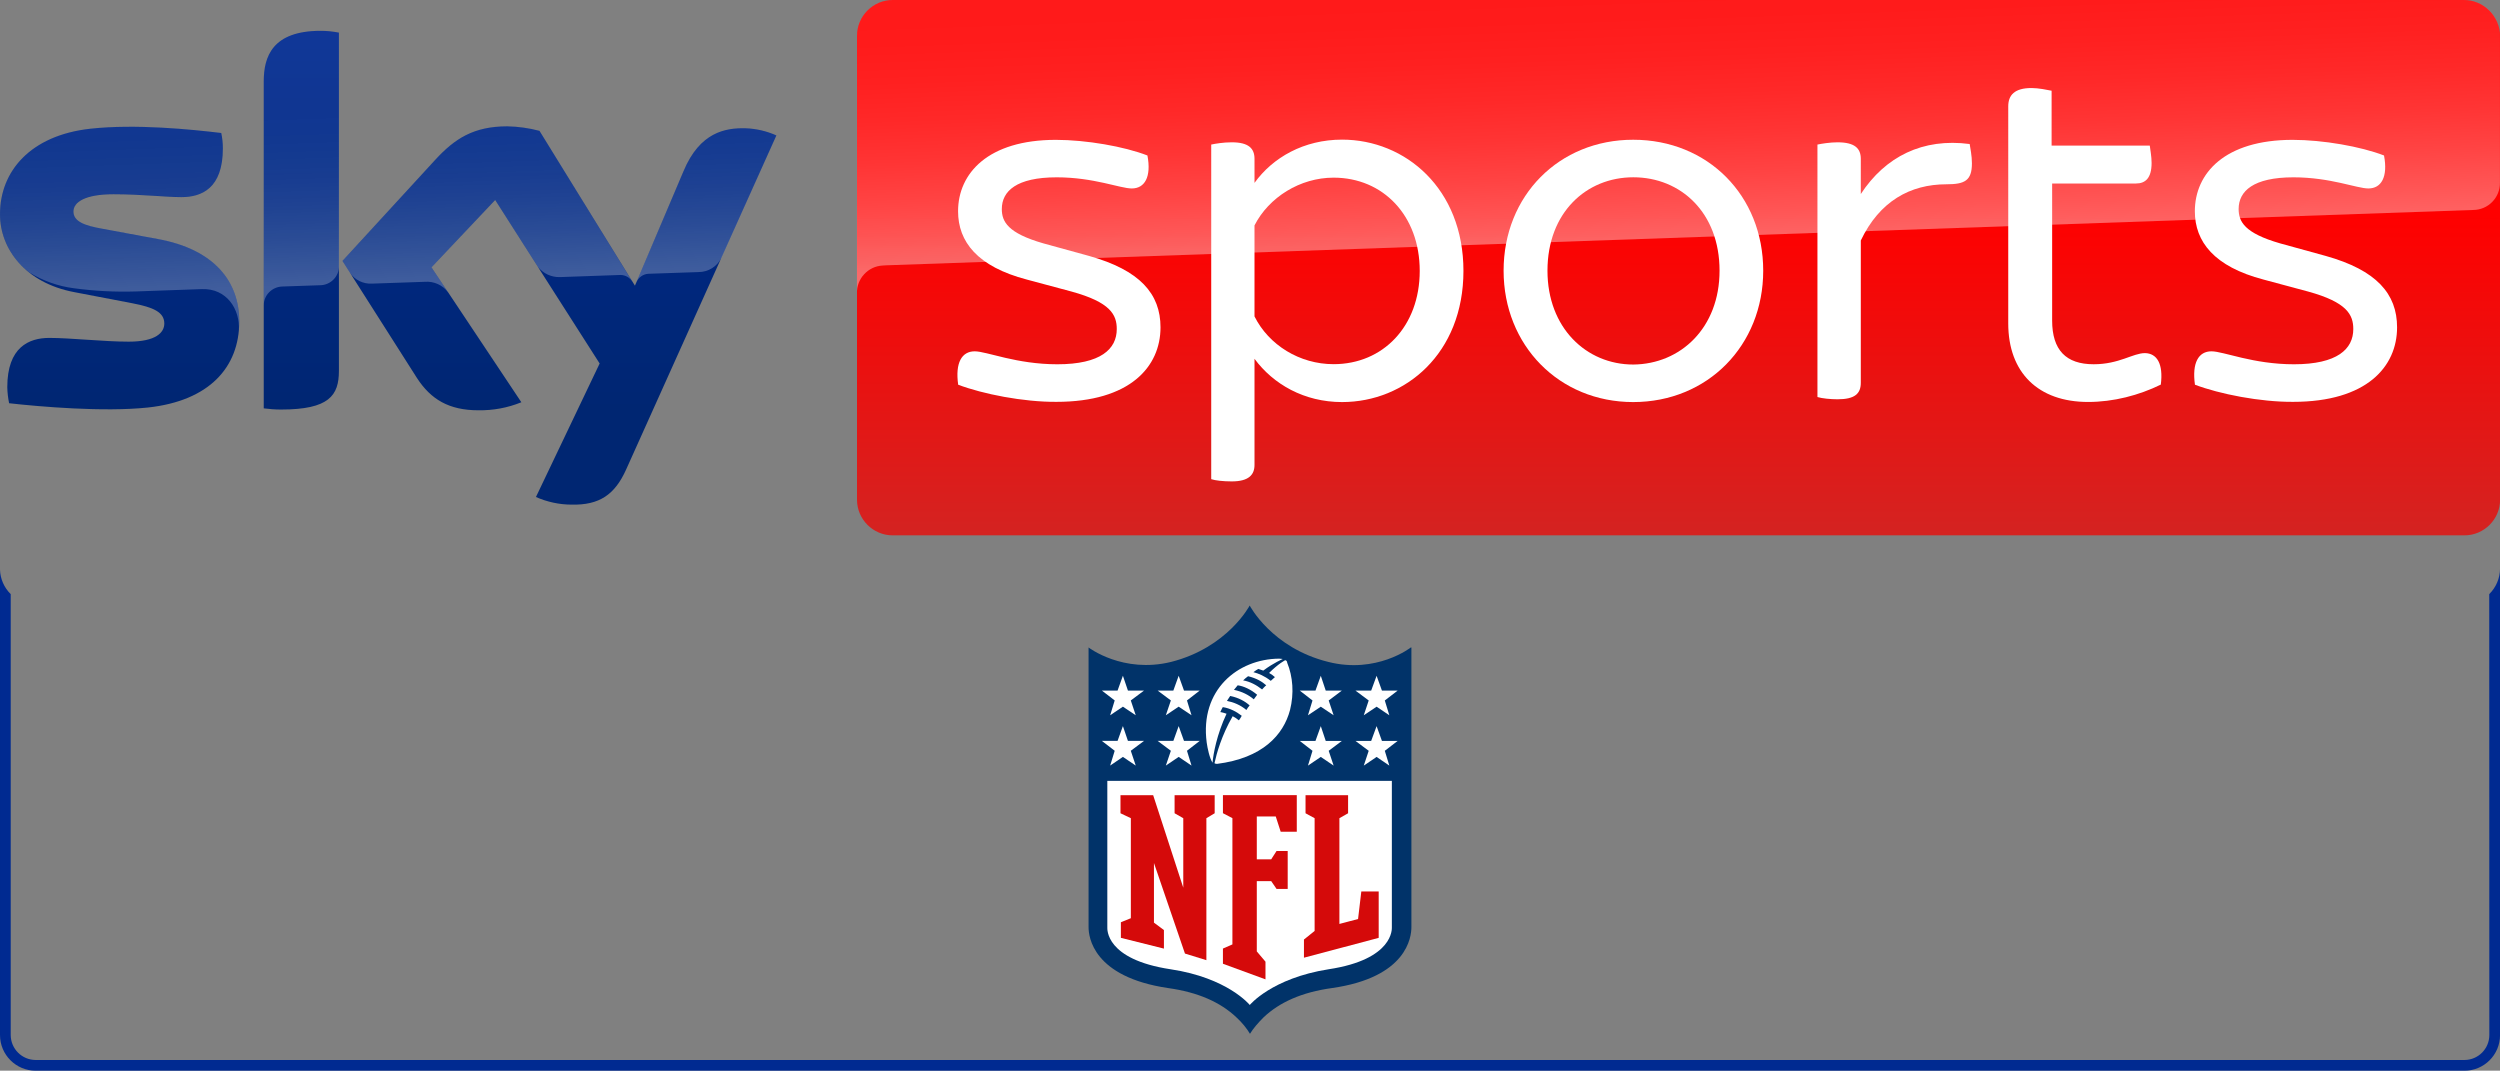 <svg version="1.1" viewBox="0 0 2334.9 999.99" xml:space="preserve" xmlns="http://www.w3.org/2000/svg"><rect x="0" y="0" width="2334.9" height="999.99" fill="#808080" stroke="none"/><defs><linearGradient id="c" x1="361.97" x2="361.97" y1="275.19" y2="-167.32" gradientTransform="matrix(1.002 0 0 -1 2.4638e-6 304)" gradientUnits="userSpaceOnUse"><stop stop-color="#002A91" offset="0"/><stop stop-color="#002672" offset=".8"/></linearGradient><linearGradient id="a" x1="365.5" x2="359.65" y1="40.699" y2="208.23" gradientTransform="matrix(1.002 0 0 -1 2.4638e-6 304)" gradientUnits="userSpaceOnUse"><stop stop-color="#fff" offset="0"/><stop stop-color="#fff" stop-opacity=".835" offset=".12"/><stop stop-color="#fff" stop-opacity=".658" offset=".269"/><stop stop-color="#fff" stop-opacity=".511" offset=".419"/><stop stop-color="#fff" stop-opacity=".397" offset=".568"/><stop stop-color="#fff" stop-opacity=".315" offset=".716"/><stop stop-color="#fff" stop-opacity=".266" offset=".86"/><stop stop-color="#fff" stop-opacity=".25" offset="1"/></linearGradient><linearGradient id="d" x1="1832.1" x2="1832.1" y1="22.231" y2="41.461" gradientTransform="matrix(79.788 0 0 26 -144611 -578)" gradientUnits="userSpaceOnUse"><stop stop-color="#f00" offset=".4"/><stop stop-color="#D42321" offset="1"/></linearGradient><linearGradient id="b" x1="1569" x2="1560.3" y1="74.039" y2="323.14" gradientTransform="matrix(1 0 0 -1 1.453 304)" gradientUnits="userSpaceOnUse"><stop stop-color="#fff" offset="0"/><stop stop-color="#fff" stop-opacity=".835" offset=".12"/><stop stop-color="#fff" stop-opacity=".658" offset=".269"/><stop stop-color="#fff" stop-opacity=".511" offset=".419"/><stop stop-color="#fff" stop-opacity=".397" offset=".568"/><stop stop-color="#fff" stop-opacity=".315" offset=".716"/><stop stop-color="#fff" stop-opacity=".266" offset=".86"/><stop stop-color="#fff" stop-opacity=".25" offset="1"/></linearGradient></defs>
<path d="m33.318 989.99c-12.857-0.048-23.266-10.455-23.314-23.307v-411.8c-6.143-6.027-9.726-14.187-10.004-22.787v434.59c-0.007 18.398 14.914 33.315 33.318 33.309h2268.2c18.454 0.086 33.449-14.862 33.418-33.309l-0.01-435.61c-0.05 8.96-3.681 17.527-10.084 23.797l0.088 411.81c-0.012 12.866-10.441 23.295-23.312 23.307z" fill="#002a91" stroke-width="1"/><path d="m500.54 464.2c10.518 4.6 21.837 7.1 33.256 7.1 26.144 0.6 40.468-9.4 50.986-32.8l140.34-312c-9.115-4.1-19.032-6.4-29.049-6.7-18.131-0.4-42.371 3.3-57.697 40.1l-45.376 106.9-89.15-144.6c-9.816-2.6-19.934-4-30.051-4.2-31.553 0-49.083 11.5-67.313 31.3l-86.646 94.4 69.617 109.4c12.922 19.9 29.85 30.1 57.397 30.1 13.723 0.2 27.346-2.3 40.068-7.5l-83.941-126 59.5-62.9 97.564 152.7zm-184.01-117.9c0 23-9.015 36.2-54.091 36.2-5.409 0-10.818-0.4-16.127-1.1v-305.2c0-23.2 7.913-47.4 53.29-47.4 5.71 0 11.419 0.6 16.929 1.7zm-93.057-46.1c0 43-28.147 74.2-85.244 80.4-41.37 4.4-101.27-0.8-129.72-4-1.002-4.9-1.603-9.9-1.703-15 0-37.4 20.234-46 39.266-46 19.833 0 50.986 3.5 74.125 3.5 25.543 0 33.256-8.6 33.256-16.9 0-10.7-10.217-15.2-30.051-19l-54.291-10.4c-45.076-8.6-69.116-39.8-69.116-72.8 0-40.1 28.448-73.6 84.442-79.8 42.371-4.6 93.958 0.6 122.21 4 1.002 4.7 1.502 9.5 1.502 14.4 0 37.4-19.833 45.5-38.865 45.5-14.625 0-37.363-2.7-63.307-2.7-26.344 0-37.363 7.3-37.363 16.1 0 9.4 10.418 13.2 26.945 16.1l51.787 9.6c53.19 9.7 76.128 40 76.128 77z" fill="url(#c)"/><path d="m725.22 126.5-51.387 114.2c-4.007 8.2-12.321 13.4-21.436 13.4l-46.879 1.6c-5.109 0.3-9.616 3.7-11.419 8.5v-0.1l44.275-104.2c15.426-36.8 39.667-40.5 57.697-40.1 10.117 0.3 19.934 2.6 29.149 6.7zm-134.63 136.6-86.746-140.9c-9.816-2.6-19.934-4-30.051-4.2-31.553 0-49.083 11.5-67.313 31.3l-86.646 94.4 6.912 10.9c4.508 6.8 12.321 10.7 20.535 10.3 4.107-0.1 45.977-1.6 49.383-1.7 8.514-0.7 16.728 3 21.837 9.8l-15.526-23.3 59.5-62.9 39.967 62.5c4.908 6.2 12.521 9.7 20.434 9.5 2.103-0.1 54.392-1.9 56.796-2 4.407 0.1 8.614 2.5 10.918 6.3zm-290.99-234.2c-45.376 0-53.29 24.2-53.29 47.4v209c0-9.6 7.713-17.4 17.329-17.7l35.159-1.2c9.816 0 17.83-8 17.83-17.8v-218c-5.71-1.2-11.319-1.8-17.029-1.7zm-152.16 194.2-51.787-9.6c-16.528-2.9-26.945-6.7-26.945-16.1 0-8.8 11.019-16.1 37.363-16.1 25.944 0 48.682 2.7 63.307 2.7 19.032 0 38.865-8.1 38.865-45.5 0-4.8-0.501-9.7-1.502-14.4-28.248-3.5-79.835-8.6-122.21-4-56.095 6.2-84.542 39.8-84.542 79.8 0.1 21.4 10.217 41.6 27.346 54.5 12.621 7.8 26.845 12.9 41.57 14.8 19.232 2.6 38.565 3.6 57.898 3 6.11-0.2 51.787-1.8 61.804-2.2 23.139-0.8 35.76 18.9 34.458 38.7 0-0.3 0-0.5 0.1-0.8v-0.2c0.2-2.6 0.301-5.2 0.301-7.8 0-36.7-22.939-67-76.028-76.8z" enable-background="new    " fill="url(#a)" opacity=".25"/><path d="m2301.3 0h-1467.6c-18.298 0-33.296 15-33.296 33.3v433.4c0 18.3 14.998 33.3 33.296 33.3h1468c18.297 0 33.295-15 33.295-33.3v-433.4c-0.4-18.3-15.398-33.3-33.696-33.3z" fill="url(#d)" Googl="true"/><path d="m824.35 248s1.1-0.1 3.2-0.2c98.587-3.5 1482.4-51.7 1482.4-51.7 13.898-0.1 24.997-11.5 24.896-25.3v-137.5c0-18.4-14.898-33.3-33.295-33.3h-1467.9c-18.398 0-33.296 14.9-33.296 33.3v240.7c-0.4-13.6 10.299-25.3 23.997-26z" enable-background="new    " fill="url(#b)" opacity=".4"/><path d="m894.9 359.32c-2.904-20.4 3.305-31.2 15.422-31.2 11.216 0 38.857 12.1 77.212 12.1 40.459 0 55.481-14.2 55.481-32.9 0-13.3-5.809-25-42.161-35l-41.761-11.2c-46.267-12.1-64.294-35.4-64.294-63.8 0-35.4 27.941-66.7 91.333-66.7 28.341 0 63.893 6.2 85.524 14.6 3.805 20-2.504 30.8-14.621 30.8-10.816 0-35.452-10.4-70.102-10.4-37.555 0-51.275 12.9-51.275 29.6 0 11.7 5.408 22.5 38.857 32.1l42.562 11.7c47.569 13.3 66.797 35.4 66.797 66.7 0 36.7-28.341 69.6-97.241 69.6-30.845 0.2-68.8-7.3-91.734-16z" fill="#fff" stroke-width="1.001"/><path d="m1366.8 253.02c0 77.1-54.239 122.5-113.38 122.5-35.426 0-64.246-16.7-81.759-40.4v99.1c0 9.2-5.404 15.4-21.215 15.4-7.906 0-15.411-0.8-19.214-2.1v-312.5c3.803-0.8 11.208-2.1 19.214-2.1 15.811 0 21.215 5.8 21.215 15.4v22.5c17.112-23.8 46.233-40.4 81.759-40.4 59.143 0 113.38 45.8 113.38 122.6zm-40.83 0c0-51.7-34.225-87.1-80.458-87.1-31.222 0-60.444 18.3-73.853 44.6v85c13.31 26.7 42.13 44.6 73.853 44.6 46.233 0 80.458-35.4 80.458-87.1z" fill="#fff" stroke-width="1"/><path d="m1404.3 252.82c0-70.114 51.8-122.3 121.03-122.3 69.735 0 121.44 52.185 121.44 122.3 0 69.714-51.8 122.7-121.44 122.7-69.234 0-121.03-52.987-121.03-122.7zm201.69 0c0-54.289-36.27-87.242-80.556-87.242-43.885 0-80.156 32.954-80.156 87.242 0 53.387 36.27 87.643 80.156 87.643 44.185-0.401 80.556-34.256 80.556-87.643z" fill="#fff" stroke-width="1.002"/><path d="m1841.7 152.52c0 16.2-6.699 19.6-23.797 19.6-33.796 0-62.492 15.8-79.99 52.5v132.9c0 10-5.399 15.4-21.697 15.4-6.699 0-14.598-0.8-18.797-2.1v-235.8c3.8-0.8 11.698-2.1 18.797-2.1 16.198 0 21.697 5.8 21.697 15.4v32.9c22.897-35 57.892-52.5 101.69-46.7 0.5 3.4 2.1 10.9 2.1 18z" fill="#fff" stroke-width="1"/><path d="m2018.1 359.21c-20.397 10.007-44.194 16.211-67.891 16.211-46.694 0-74.59-27.519-74.59-73.35v-202.74c0-10.407 5.799-17.112 21.697-17.112 6.699 0 14.598 1.701 18.798 2.502v51.235h91.688c0.4 3.302 1.7 10.407 1.7 16.211 0 14.21-5.799 19.213-14.598 19.213h-78.29v127.99c0 27.519 12.898 40.828 38.795 40.828 23.797 0 36.695-10.407 47.894-10.407 11.098 0.2 17.298 9.807 14.798 29.42z" fill="#fff" stroke-width="1"/><path d="m2050 359.32c-2.9-20.4 3.3-31.2 15.398-31.2 11.299 0 38.795 12.1 77.09 12.1 40.395 0 55.393-14.2 55.393-32.9 0-13.3-5.799-25-42.094-35l-41.694-11.2c-46.194-12.1-64.192-35.4-64.192-63.8 0-35.4 27.896-66.7 91.288-66.7 28.296 0 63.692 6.2 85.389 14.6 3.8 20-2.5 30.8-14.598 30.8-10.799 0-35.396-10.4-69.991-10.4-37.495 0-51.193 12.9-51.193 29.6 0 11.7 5.399 22.5 38.795 32.1l42.494 11.7c47.494 13.3 66.691 35.4 66.691 66.7 0 36.7-28.296 69.6-97.087 69.6-30.796 0.2-68.791-7.3-91.688-16z" fill="#fff" stroke-width="1"/><g transform="matrix(1 0 0 1 -50.956 -802.38)" stroke-width=".922"><path d="m1368.6 1407.1s-31.996 24.988-77.178 13.462c-52.835-13.094-73.306-52.651-73.306-52.651s-20.47 39.189-73.306 52.651c-45.09 11.157-77.178-13.462-77.178-13.462v261.23c0 8.852 3.873 46.473 74.412 56.893 27.755 3.873 48.594 13.094 63.624 27.294 5.44 4.979 9.682 10.327 12.725 15.399 3.043-4.979 7.285-9.959 12.725-15.399 15.03-14.2 35.869-23.421 63.624-27.294 70.632-9.959 74.412-48.041 74.412-56.893v-261.23z" fill="#013369"/><path d="m1218.2 1741s20.47-24.988 73.674-33.379c60.95-9.221 59.013-38.082 59.013-39.189v-136.74h-265.74v136.74c0 1.568-1.936 29.968 59.013 39.189 53.573 8.022 74.043 33.379 74.043 33.379" fill="#fff"/><path d="m1128.7 1608.4v55.694l9.313 6.916v17.335l-40.203-10.051v-14.569l9.313-3.78v-93.407l-9.682-4.61v-16.874h30.521l28.124 86.399v-64.915l-8.114-4.61v-16.874h37.437v16.874l-7.745 4.61v132.6l-20.009-6.178z" fill="#d50a0a"/><path d="m1262.1 1545v34.209h-15.03l-4.61-14.292h-17.704v40.018h13.462l4.979-7.745h10.42v35.408h-10.42l-4.979-7.285h-13.462v65.652l8.114 9.59v16.505l-39.742-14.569v-14.2l8.852-3.873v-117.93l-8.852-4.61v-16.874z" fill="#d50a0a"/><path d="m1301.9 1665.3 17.427-4.611 3.043-25.726h16.229v43.338l-69.802 18.534v-16.966l9.959-8.022v-105.3l-8.483-4.61v-16.874h39.742v16.874l-8.114 4.61z" fill="#d50a0a"/><path d="m1087.8 1517.4 4.242-13.831-11.987-9.221h14.661l4.979-13.831 4.703 13.831h15.03l-12.356 9.221 4.61 13.831-11.987-8.114z" fill="#fff"/><path d="m1139.8 1517.4 4.703-13.831-12.356-9.221h14.661l4.979-13.831 4.979 13.831h14.661l-11.895 9.221 4.242 13.831-11.987-8.114z" fill="#fff"/><path d="m1087.8 1470.4 4.242-13.831-11.987-9.221h14.661l4.979-13.831 4.703 13.831h15.03l-12.356 9.221 4.61 13.831-11.987-8.022z" fill="#fff"/><path d="m1139.8 1470.4 4.703-13.831-12.356-9.221h14.661l4.979-13.831 4.979 13.831h14.661l-11.895 9.221 4.242 13.831-11.987-8.022z" fill="#fff"/><path d="m1344.3 1503.6 4.242 13.831-11.895-8.114-11.987 8.114 4.61-13.831-12.356-9.221h14.661l5.072-13.831 4.979 13.831h14.661z" fill="#fff"/><path d="m1291.9 1503.6 4.61 13.831-11.987-8.114-11.987 8.114 4.242-13.831-11.895-9.221h14.661l4.979-13.831 4.611 13.831h15.03z" fill="#fff"/><path d="m1344.3 1456.6 4.242 13.831-11.895-8.022-11.987 8.022 4.61-13.831-12.356-9.221h14.661l5.072-13.831 4.979 13.831h14.661z" fill="#fff"/><path d="m1291.9 1456.6 4.61 13.831-11.987-8.022-11.987 8.022 4.242-13.831-11.895-9.221h14.661l4.979-13.831 4.611 13.831h15.03z" fill="#fff"/><path d="m1229.7 1446.3c-5.44-4.242-11.157-7.284-17.704-8.483 1.568-1.568 3.043-2.674 4.611-3.873 8.114 1.936 13.462 5.348 16.966 8.483-1.567 1.199-2.674 2.674-3.873 3.873m-7.746 9.221c-4.979-4.242-11.157-7.285-18.534-8.852 1.199-1.568 2.305-2.674 3.504-4.242 5.44 0.738 12.356 3.873 18.165 8.852-1.199 1.567-2.305 3.043-3.135 4.242m-6.916 9.959c-5.44-4.61-11.987-7.285-18.165-8.483 0 0 1.936-3.043 3.043-4.61 7.745 1.567 13.924 4.979 18.165 8.852-1.107 1.199-2.213 2.766-3.043 4.242m36.238-46.473s-6.178 3.043-15.03 11.895c1.936 1.107 4.242 2.674 5.44 3.873-1.199 1.107-2.674 2.305-3.873 3.504-5.809-4.61-11.526-6.916-16.229-8.114 1.568-1.107 3.043-2.305 4.61-3.043 2.305 0.738 4.611 1.567 4.611 1.567 9.682-7.284 18.165-10.788 18.165-10.788s-1.199-0.369-3.504-0.369c-38.543 0.369-74.043 29.23-67.497 78.377 0.738 5.348 2.674 14.569 5.44 18.811 0.738-8.114 3.873-26.095 13.094-45.735-3.043-1.107-5.809-1.567-5.809-1.567 0.738-1.936 2.305-4.611 2.305-4.611 6.916 1.107 12.725 4.242 17.704 8.114-1.199 1.936-1.936 3.504-2.674 4.242-1.936-1.568-3.504-2.674-5.809-3.873-10.42 18.073-15.03 34.947-16.966 43.799 0 0.369 1.199 0.738 2.305 0.738 42.416-5.348 62.056-26.925 68.234-50.346 3.873-15.399 2.674-31.166-2.674-44.168 0.092-0.738-0.645-2.305-1.844-2.305" fill="#fff"/></g></svg>
